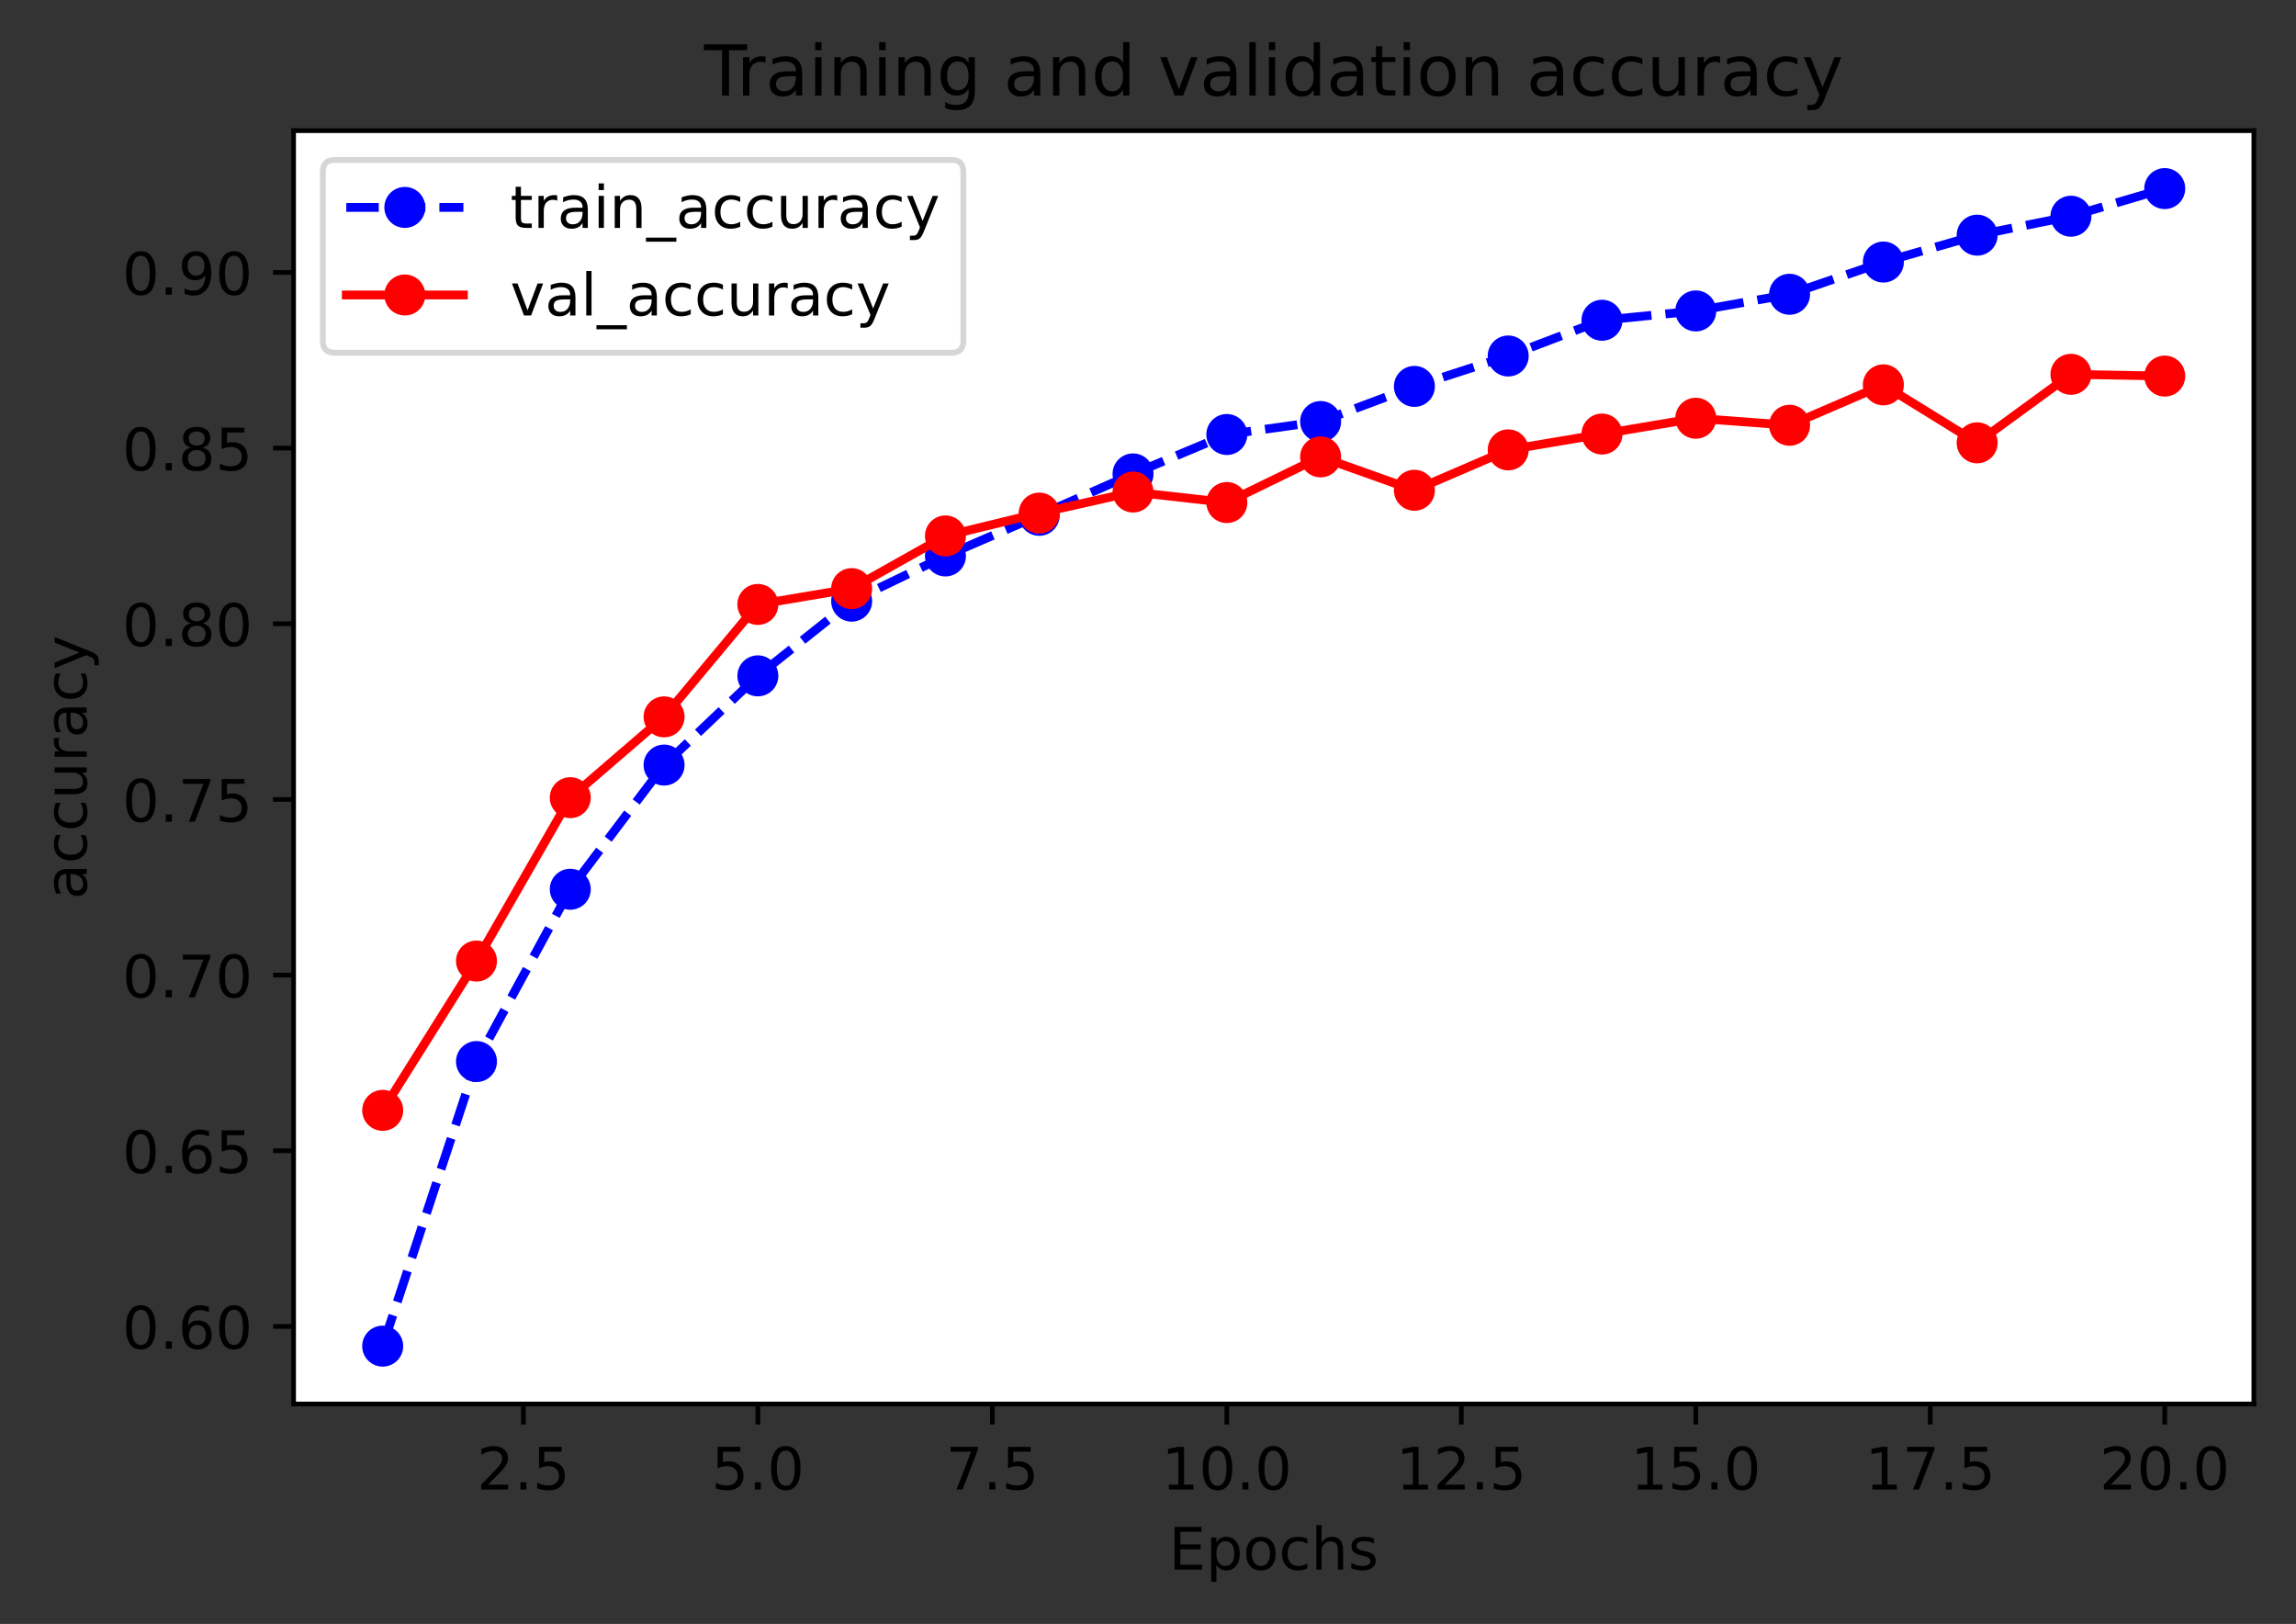 <svg xmlns="http://www.w3.org/2000/svg" xmlns:xlink="http://www.w3.org/1999/xlink" width="522.858" height="369.752" version="1.1" viewBox="0 0 392.144 277.314"><rect x="0" y="0" width="392.144" height="277.314" fill="#333333" stroke="none"/><defs><style type="text/css">*{stroke-linecap:butt;stroke-linejoin:round}</style></defs><g id="figure_1"><g id="patch_1"><path d="M 0 277.314 L 392.144 277.314 L 392.144 0 L 0 0 z" style="fill:none"/></g><g id="axes_1"><g id="patch_2"><path d="M 50.144 239.758 L 384.944 239.758 L 384.944 22.318 L 50.144 22.318 z" style="fill:#fff"/></g><g id="matplotlib.axis_1"><g id="xtick_1"><g id="line2d_1"><defs><path id="m5e12cda0cb" d="M 0 0 L 0 3.5" style="stroke:#000;stroke-width:.8"/></defs><g><use style="stroke:#000;stroke-width:.8" x="89.391" y="239.758" xlink:href="#m5e12cda0cb"/></g></g><g id="text_1"><defs><path id="DejaVuSans-50" d="M 19.188 8.297 L 53.609 8.297 L 53.609 0 L 7.328 0 L 7.328 8.297 Q 12.938 14.109 22.625 23.891 Q 32.328 33.688 34.812 36.531 Q 39.547 41.844 41.422 45.531 Q 43.312 49.219 43.312 52.781 Q 43.312 58.594 39.234 62.25 Q 35.156 65.922 28.609 65.922 Q 23.969 65.922 18.812 64.312 Q 13.672 62.703 7.812 59.422 L 7.812 69.391 Q 13.766 71.781 18.938 73 Q 24.125 74.219 28.422 74.219 Q 39.75 74.219 46.484 68.547 Q 53.219 62.891 53.219 53.422 Q 53.219 48.922 51.531 44.891 Q 49.859 40.875 45.406 35.406 Q 44.188 33.984 37.641 27.219 Q 31.109 20.453 19.188 8.297 z"/><path id="DejaVuSans-46" d="M 10.688 12.406 L 21 12.406 L 21 0 L 10.688 0 z"/><path id="DejaVuSans-53" d="M 10.797 72.906 L 49.516 72.906 L 49.516 64.594 L 19.828 64.594 L 19.828 46.734 Q 21.969 47.469 24.109 47.828 Q 26.266 48.188 28.422 48.188 Q 40.625 48.188 47.75 41.5 Q 54.891 34.812 54.891 23.391 Q 54.891 11.625 47.562 5.094 Q 40.234 -1.422 26.906 -1.422 Q 22.312 -1.422 17.547 -0.641 Q 12.797 0.141 7.719 1.703 L 7.719 11.625 Q 12.109 9.234 16.797 8.062 Q 21.484 6.891 26.703 6.891 Q 35.156 6.891 40.078 11.328 Q 45.016 15.766 45.016 23.391 Q 45.016 31 40.078 35.438 Q 35.156 39.891 26.703 39.891 Q 22.75 39.891 18.812 39.016 Q 14.891 38.141 10.797 36.281 z"/></defs><g transform="translate(81.439 254.357)scale(0.1 -0.1)"><use xlink:href="#DejaVuSans-50"/><use x="63.623" xlink:href="#DejaVuSans-46"/><use x="95.41" xlink:href="#DejaVuSans-53"/></g></g></g><g id="xtick_2"><g id="line2d_2"><g><use style="stroke:#000;stroke-width:.8" x="129.438" y="239.758" xlink:href="#m5e12cda0cb"/></g></g><g id="text_2"><defs><path id="DejaVuSans-48" d="M 31.781 66.406 Q 24.172 66.406 20.328 58.906 Q 16.5 51.422 16.5 36.375 Q 16.5 21.391 20.328 13.891 Q 24.172 6.391 31.781 6.391 Q 39.453 6.391 43.281 13.891 Q 47.125 21.391 47.125 36.375 Q 47.125 51.422 43.281 58.906 Q 39.453 66.406 31.781 66.406 z M 31.781 74.219 Q 44.047 74.219 50.516 64.516 Q 56.984 54.828 56.984 36.375 Q 56.984 17.969 50.516 8.266 Q 44.047 -1.422 31.781 -1.422 Q 19.531 -1.422 13.062 8.266 Q 6.594 17.969 6.594 36.375 Q 6.594 54.828 13.062 64.516 Q 19.531 74.219 31.781 74.219 z"/></defs><g transform="translate(121.487 254.357)scale(0.1 -0.1)"><use xlink:href="#DejaVuSans-53"/><use x="63.623" xlink:href="#DejaVuSans-46"/><use x="95.41" xlink:href="#DejaVuSans-48"/></g></g></g><g id="xtick_3"><g id="line2d_3"><g><use style="stroke:#000;stroke-width:.8" x="169.486" y="239.758" xlink:href="#m5e12cda0cb"/></g></g><g id="text_3"><defs><path id="DejaVuSans-55" d="M 8.203 72.906 L 55.078 72.906 L 55.078 68.703 L 28.609 0 L 18.312 0 L 43.219 64.594 L 8.203 64.594 z"/></defs><g transform="translate(161.535 254.357)scale(0.1 -0.1)"><use xlink:href="#DejaVuSans-55"/><use x="63.623" xlink:href="#DejaVuSans-46"/><use x="95.41" xlink:href="#DejaVuSans-53"/></g></g></g><g id="xtick_4"><g id="line2d_4"><g><use style="stroke:#000;stroke-width:.8" x="209.534" y="239.758" xlink:href="#m5e12cda0cb"/></g></g><g id="text_4"><defs><path id="DejaVuSans-49" d="M 12.406 8.297 L 28.516 8.297 L 28.516 63.922 L 10.984 60.406 L 10.984 69.391 L 28.422 72.906 L 38.281 72.906 L 38.281 8.297 L 54.391 8.297 L 54.391 0 L 12.406 0 z"/></defs><g transform="translate(198.401 254.357)scale(0.1 -0.1)"><use xlink:href="#DejaVuSans-49"/><use x="63.623" xlink:href="#DejaVuSans-48"/><use x="127.246" xlink:href="#DejaVuSans-46"/><use x="159.033" xlink:href="#DejaVuSans-48"/></g></g></g><g id="xtick_5"><g id="line2d_5"><g><use style="stroke:#000;stroke-width:.8" x="249.582" y="239.758" xlink:href="#m5e12cda0cb"/></g></g><g id="text_5"><g transform="translate(238.449 254.357)scale(0.1 -0.1)"><use xlink:href="#DejaVuSans-49"/><use x="63.623" xlink:href="#DejaVuSans-50"/><use x="127.246" xlink:href="#DejaVuSans-46"/><use x="159.033" xlink:href="#DejaVuSans-53"/></g></g></g><g id="xtick_6"><g id="line2d_6"><g><use style="stroke:#000;stroke-width:.8" x="289.63" y="239.758" xlink:href="#m5e12cda0cb"/></g></g><g id="text_6"><g transform="translate(278.497 254.357)scale(0.1 -0.1)"><use xlink:href="#DejaVuSans-49"/><use x="63.623" xlink:href="#DejaVuSans-53"/><use x="127.246" xlink:href="#DejaVuSans-46"/><use x="159.033" xlink:href="#DejaVuSans-48"/></g></g></g><g id="xtick_7"><g id="line2d_7"><g><use style="stroke:#000;stroke-width:.8" x="329.678" y="239.758" xlink:href="#m5e12cda0cb"/></g></g><g id="text_7"><g transform="translate(318.545 254.357)scale(0.1 -0.1)"><use xlink:href="#DejaVuSans-49"/><use x="63.623" xlink:href="#DejaVuSans-55"/><use x="127.246" xlink:href="#DejaVuSans-46"/><use x="159.033" xlink:href="#DejaVuSans-53"/></g></g></g><g id="xtick_8"><g id="line2d_8"><g><use style="stroke:#000;stroke-width:.8" x="369.726" y="239.758" xlink:href="#m5e12cda0cb"/></g></g><g id="text_8"><g transform="translate(358.593 254.357)scale(0.1 -0.1)"><use xlink:href="#DejaVuSans-50"/><use x="63.623" xlink:href="#DejaVuSans-48"/><use x="127.246" xlink:href="#DejaVuSans-46"/><use x="159.033" xlink:href="#DejaVuSans-48"/></g></g></g><g id="text_9"><defs><path id="DejaVuSans-69" d="M 9.812 72.906 L 55.906 72.906 L 55.906 64.594 L 19.672 64.594 L 19.672 43.016 L 54.391 43.016 L 54.391 34.719 L 19.672 34.719 L 19.672 8.297 L 56.781 8.297 L 56.781 0 L 9.812 0 z"/><path id="DejaVuSans-112" d="M 18.109 8.203 L 18.109 -20.797 L 9.078 -20.797 L 9.078 54.688 L 18.109 54.688 L 18.109 46.391 Q 20.953 51.266 25.266 53.625 Q 29.594 56 35.594 56 Q 45.562 56 51.781 48.094 Q 58.016 40.188 58.016 27.297 Q 58.016 14.406 51.781 6.484 Q 45.562 -1.422 35.594 -1.422 Q 29.594 -1.422 25.266 0.953 Q 20.953 3.328 18.109 8.203 z M 48.688 27.297 Q 48.688 37.203 44.609 42.844 Q 40.531 48.484 33.406 48.484 Q 26.266 48.484 22.188 42.844 Q 18.109 37.203 18.109 27.297 Q 18.109 17.391 22.188 11.75 Q 26.266 6.109 33.406 6.109 Q 40.531 6.109 44.609 11.75 Q 48.688 17.391 48.688 27.297 z"/><path id="DejaVuSans-111" d="M 30.609 48.391 Q 23.391 48.391 19.188 42.75 Q 14.984 37.109 14.984 27.297 Q 14.984 17.484 19.156 11.844 Q 23.344 6.203 30.609 6.203 Q 37.797 6.203 41.984 11.859 Q 46.188 17.531 46.188 27.297 Q 46.188 37.016 41.984 42.703 Q 37.797 48.391 30.609 48.391 z M 30.609 56 Q 42.328 56 49.016 48.375 Q 55.719 40.766 55.719 27.297 Q 55.719 13.875 49.016 6.219 Q 42.328 -1.422 30.609 -1.422 Q 18.844 -1.422 12.172 6.219 Q 5.516 13.875 5.516 27.297 Q 5.516 40.766 12.172 48.375 Q 18.844 56 30.609 56 z"/><path id="DejaVuSans-99" d="M 48.781 52.594 L 48.781 44.188 Q 44.969 46.297 41.141 47.344 Q 37.312 48.391 33.406 48.391 Q 24.656 48.391 19.812 42.844 Q 14.984 37.312 14.984 27.297 Q 14.984 17.281 19.812 11.734 Q 24.656 6.203 33.406 6.203 Q 37.312 6.203 41.141 7.25 Q 44.969 8.297 48.781 10.406 L 48.781 2.094 Q 45.016 0.344 40.984 -0.531 Q 36.969 -1.422 32.422 -1.422 Q 20.062 -1.422 12.781 6.344 Q 5.516 14.109 5.516 27.297 Q 5.516 40.672 12.859 48.328 Q 20.219 56 33.016 56 Q 37.156 56 41.109 55.141 Q 45.062 54.297 48.781 52.594 z"/><path id="DejaVuSans-104" d="M 54.891 33.016 L 54.891 0 L 45.906 0 L 45.906 32.719 Q 45.906 40.484 42.875 44.328 Q 39.844 48.188 33.797 48.188 Q 26.516 48.188 22.312 43.547 Q 18.109 38.922 18.109 30.906 L 18.109 0 L 9.078 0 L 9.078 75.984 L 18.109 75.984 L 18.109 46.188 Q 21.344 51.125 25.703 53.562 Q 30.078 56 35.797 56 Q 45.219 56 50.047 50.172 Q 54.891 44.344 54.891 33.016 z"/><path id="DejaVuSans-115" d="M 44.281 53.078 L 44.281 44.578 Q 40.484 46.531 36.375 47.5 Q 32.281 48.484 27.875 48.484 Q 21.188 48.484 17.844 46.438 Q 14.5 44.391 14.5 40.281 Q 14.5 37.156 16.891 35.375 Q 19.281 33.594 26.516 31.984 L 29.594 31.297 Q 39.156 29.25 43.188 25.516 Q 47.219 21.781 47.219 15.094 Q 47.219 7.469 41.188 3.016 Q 35.156 -1.422 24.609 -1.422 Q 20.219 -1.422 15.453 -0.562 Q 10.688 0.297 5.422 2 L 5.422 11.281 Q 10.406 8.688 15.234 7.391 Q 20.062 6.109 24.812 6.109 Q 31.156 6.109 34.562 8.281 Q 37.984 10.453 37.984 14.406 Q 37.984 18.062 35.516 20.016 Q 33.062 21.969 24.703 23.781 L 21.578 24.516 Q 13.234 26.266 9.516 29.906 Q 5.812 33.547 5.812 39.891 Q 5.812 47.609 11.281 51.797 Q 16.75 56 26.812 56 Q 31.781 56 36.172 55.266 Q 40.578 54.547 44.281 53.078 z"/></defs><g transform="translate(199.628 268.035)scale(0.1 -0.1)"><use xlink:href="#DejaVuSans-69"/><use x="63.184" xlink:href="#DejaVuSans-112"/><use x="126.66" xlink:href="#DejaVuSans-111"/><use x="187.842" xlink:href="#DejaVuSans-99"/><use x="242.822" xlink:href="#DejaVuSans-104"/><use x="306.201" xlink:href="#DejaVuSans-115"/></g></g></g><g id="matplotlib.axis_2"><g id="ytick_1"><g id="line2d_9"><defs><path id="mf17ecf5f72" d="M 0 0 L -3.5 0" style="stroke:#000;stroke-width:.8"/></defs><g><use style="stroke:#000;stroke-width:.8" x="50.144" y="226.51" xlink:href="#mf17ecf5f72"/></g></g><g id="text_10"><defs><path id="DejaVuSans-54" d="M 33.016 40.375 Q 26.375 40.375 22.484 35.828 Q 18.609 31.297 18.609 23.391 Q 18.609 15.531 22.484 10.953 Q 26.375 6.391 33.016 6.391 Q 39.656 6.391 43.531 10.953 Q 47.406 15.531 47.406 23.391 Q 47.406 31.297 43.531 35.828 Q 39.656 40.375 33.016 40.375 z M 52.594 71.297 L 52.594 62.312 Q 48.875 64.062 45.094 64.984 Q 41.312 65.922 37.594 65.922 Q 27.828 65.922 22.672 59.328 Q 17.531 52.734 16.797 39.406 Q 19.672 43.656 24.016 45.922 Q 28.375 48.188 33.594 48.188 Q 44.578 48.188 50.953 41.516 Q 57.328 34.859 57.328 23.391 Q 57.328 12.156 50.688 5.359 Q 44.047 -1.422 33.016 -1.422 Q 20.359 -1.422 13.672 8.266 Q 6.984 17.969 6.984 36.375 Q 6.984 53.656 15.188 63.938 Q 23.391 74.219 37.203 74.219 Q 40.922 74.219 44.703 73.484 Q 48.484 72.75 52.594 71.297 z"/></defs><g transform="translate(20.878 230.309)scale(0.1 -0.1)"><use xlink:href="#DejaVuSans-48"/><use x="63.623" xlink:href="#DejaVuSans-46"/><use x="95.41" xlink:href="#DejaVuSans-54"/><use x="159.033" xlink:href="#DejaVuSans-48"/></g></g></g><g id="ytick_2"><g id="line2d_10"><g><use style="stroke:#000;stroke-width:.8" x="50.144" y="196.512" xlink:href="#mf17ecf5f72"/></g></g><g id="text_11"><g transform="translate(20.878 200.311)scale(0.1 -0.1)"><use xlink:href="#DejaVuSans-48"/><use x="63.623" xlink:href="#DejaVuSans-46"/><use x="95.41" xlink:href="#DejaVuSans-54"/><use x="159.033" xlink:href="#DejaVuSans-53"/></g></g></g><g id="ytick_3"><g id="line2d_11"><g><use style="stroke:#000;stroke-width:.8" x="50.144" y="166.514" xlink:href="#mf17ecf5f72"/></g></g><g id="text_12"><g transform="translate(20.878 170.313)scale(0.1 -0.1)"><use xlink:href="#DejaVuSans-48"/><use x="63.623" xlink:href="#DejaVuSans-46"/><use x="95.41" xlink:href="#DejaVuSans-55"/><use x="159.033" xlink:href="#DejaVuSans-48"/></g></g></g><g id="ytick_4"><g id="line2d_12"><g><use style="stroke:#000;stroke-width:.8" x="50.144" y="136.516" xlink:href="#mf17ecf5f72"/></g></g><g id="text_13"><g transform="translate(20.878 140.315)scale(0.1 -0.1)"><use xlink:href="#DejaVuSans-48"/><use x="63.623" xlink:href="#DejaVuSans-46"/><use x="95.41" xlink:href="#DejaVuSans-55"/><use x="159.033" xlink:href="#DejaVuSans-53"/></g></g></g><g id="ytick_5"><g id="line2d_13"><g><use style="stroke:#000;stroke-width:.8" x="50.144" y="106.518" xlink:href="#mf17ecf5f72"/></g></g><g id="text_14"><defs><path id="DejaVuSans-56" d="M 31.781 34.625 Q 24.75 34.625 20.719 30.859 Q 16.703 27.094 16.703 20.516 Q 16.703 13.922 20.719 10.156 Q 24.75 6.391 31.781 6.391 Q 38.812 6.391 42.859 10.172 Q 46.922 13.969 46.922 20.516 Q 46.922 27.094 42.891 30.859 Q 38.875 34.625 31.781 34.625 z M 21.922 38.812 Q 15.578 40.375 12.031 44.719 Q 8.5 49.078 8.5 55.328 Q 8.5 64.062 14.719 69.141 Q 20.953 74.219 31.781 74.219 Q 42.672 74.219 48.875 69.141 Q 55.078 64.062 55.078 55.328 Q 55.078 49.078 51.531 44.719 Q 48 40.375 41.703 38.812 Q 48.828 37.156 52.797 32.312 Q 56.781 27.484 56.781 20.516 Q 56.781 9.906 50.312 4.234 Q 43.844 -1.422 31.781 -1.422 Q 19.734 -1.422 13.25 4.234 Q 6.781 9.906 6.781 20.516 Q 6.781 27.484 10.781 32.312 Q 14.797 37.156 21.922 38.812 z M 18.312 54.391 Q 18.312 48.734 21.844 45.562 Q 25.391 42.391 31.781 42.391 Q 38.141 42.391 41.719 45.562 Q 45.312 48.734 45.312 54.391 Q 45.312 60.062 41.719 63.234 Q 38.141 66.406 31.781 66.406 Q 25.391 66.406 21.844 63.234 Q 18.312 60.062 18.312 54.391 z"/></defs><g transform="translate(20.878 110.317)scale(0.1 -0.1)"><use xlink:href="#DejaVuSans-48"/><use x="63.623" xlink:href="#DejaVuSans-46"/><use x="95.41" xlink:href="#DejaVuSans-56"/><use x="159.033" xlink:href="#DejaVuSans-48"/></g></g></g><g id="ytick_6"><g id="line2d_14"><g><use style="stroke:#000;stroke-width:.8" x="50.144" y="76.52" xlink:href="#mf17ecf5f72"/></g></g><g id="text_15"><g transform="translate(20.878 80.32)scale(0.1 -0.1)"><use xlink:href="#DejaVuSans-48"/><use x="63.623" xlink:href="#DejaVuSans-46"/><use x="95.41" xlink:href="#DejaVuSans-56"/><use x="159.033" xlink:href="#DejaVuSans-53"/></g></g></g><g id="ytick_7"><g id="line2d_15"><g><use style="stroke:#000;stroke-width:.8" x="50.144" y="46.522" xlink:href="#mf17ecf5f72"/></g></g><g id="text_16"><defs><path id="DejaVuSans-57" d="M 10.984 1.516 L 10.984 10.5 Q 14.703 8.734 18.5 7.812 Q 22.312 6.891 25.984 6.891 Q 35.75 6.891 40.891 13.453 Q 46.047 20.016 46.781 33.406 Q 43.953 29.203 39.594 26.953 Q 35.25 24.703 29.984 24.703 Q 19.047 24.703 12.672 31.312 Q 6.297 37.938 6.297 49.422 Q 6.297 60.641 12.938 67.422 Q 19.578 74.219 30.609 74.219 Q 43.266 74.219 49.922 64.516 Q 56.594 54.828 56.594 36.375 Q 56.594 19.141 48.406 8.859 Q 40.234 -1.422 26.422 -1.422 Q 22.703 -1.422 18.891 -0.688 Q 15.094 0.047 10.984 1.516 z M 30.609 32.422 Q 37.25 32.422 41.125 36.953 Q 45.016 41.5 45.016 49.422 Q 45.016 57.281 41.125 61.844 Q 37.25 66.406 30.609 66.406 Q 23.969 66.406 20.094 61.844 Q 16.219 57.281 16.219 49.422 Q 16.219 41.5 20.094 36.953 Q 23.969 32.422 30.609 32.422 z"/></defs><g transform="translate(20.878 50.322)scale(0.1 -0.1)"><use xlink:href="#DejaVuSans-48"/><use x="63.623" xlink:href="#DejaVuSans-46"/><use x="95.41" xlink:href="#DejaVuSans-57"/><use x="159.033" xlink:href="#DejaVuSans-48"/></g></g></g><g id="text_17"><defs><path id="DejaVuSans-97" d="M 34.281 27.484 Q 23.391 27.484 19.188 25 Q 14.984 22.516 14.984 16.5 Q 14.984 11.719 18.141 8.906 Q 21.297 6.109 26.703 6.109 Q 34.188 6.109 38.703 11.406 Q 43.219 16.703 43.219 25.484 L 43.219 27.484 z M 52.203 31.203 L 52.203 0 L 43.219 0 L 43.219 8.297 Q 40.141 3.328 35.547 0.953 Q 30.953 -1.422 24.312 -1.422 Q 15.922 -1.422 10.953 3.297 Q 6 8.016 6 15.922 Q 6 25.141 12.172 29.828 Q 18.359 34.516 30.609 34.516 L 43.219 34.516 L 43.219 35.406 Q 43.219 41.609 39.141 45 Q 35.062 48.391 27.688 48.391 Q 23 48.391 18.547 47.266 Q 14.109 46.141 10.016 43.891 L 10.016 52.203 Q 14.938 54.109 19.578 55.047 Q 24.219 56 28.609 56 Q 40.484 56 46.344 49.844 Q 52.203 43.703 52.203 31.203 z"/><path id="DejaVuSans-117" d="M 8.5 21.578 L 8.5 54.688 L 17.484 54.688 L 17.484 21.922 Q 17.484 14.156 20.5 10.266 Q 23.531 6.391 29.594 6.391 Q 36.859 6.391 41.078 11.031 Q 45.312 15.672 45.312 23.688 L 45.312 54.688 L 54.297 54.688 L 54.297 0 L 45.312 0 L 45.312 8.406 Q 42.047 3.422 37.719 1 Q 33.406 -1.422 27.688 -1.422 Q 18.266 -1.422 13.375 4.438 Q 8.5 10.297 8.5 21.578 z M 31.109 56 z"/><path id="DejaVuSans-114" d="M 41.109 46.297 Q 39.594 47.172 37.812 47.578 Q 36.031 48 33.891 48 Q 26.266 48 22.188 43.047 Q 18.109 38.094 18.109 28.812 L 18.109 0 L 9.078 0 L 9.078 54.688 L 18.109 54.688 L 18.109 46.188 Q 20.953 51.172 25.484 53.578 Q 30.031 56 36.531 56 Q 37.453 56 38.578 55.875 Q 39.703 55.766 41.062 55.516 z"/><path id="DejaVuSans-121" d="M 32.172 -5.078 Q 28.375 -14.844 24.75 -17.812 Q 21.141 -20.797 15.094 -20.797 L 7.906 -20.797 L 7.906 -13.281 L 13.188 -13.281 Q 16.891 -13.281 18.938 -11.516 Q 21 -9.766 23.484 -3.219 L 25.094 0.875 L 2.984 54.688 L 12.5 54.688 L 29.594 11.922 L 46.688 54.688 L 56.203 54.688 z"/></defs><g transform="translate(14.798 153.597)rotate(-90)scale(0.1 -0.1)"><use xlink:href="#DejaVuSans-97"/><use x="61.279" xlink:href="#DejaVuSans-99"/><use x="116.26" xlink:href="#DejaVuSans-99"/><use x="171.24" xlink:href="#DejaVuSans-117"/><use x="234.619" xlink:href="#DejaVuSans-114"/><use x="275.732" xlink:href="#DejaVuSans-97"/><use x="337.012" xlink:href="#DejaVuSans-99"/><use x="391.992" xlink:href="#DejaVuSans-121"/></g></g></g><g id="line2d_16"><path d="M 65.362 229.874 L 81.381 181.278 L 97.4 151.854 L 113.419 130.647 L 129.438 115.413 L 145.458 102.658 L 161.477 94.936 L 177.496 87.998 L 193.515 80.929 L 209.534 74.199 L 225.553 71.981 L 241.572 65.982 L 257.592 60.791 L 273.611 54.687 L 289.63 53.096 L 305.649 50.253 L 321.668 44.749 L 337.687 40.158 L 353.706 36.923 L 369.726 32.202" clip-path="url(#pfb17d7dbc8)" style="fill:none;stroke:#00f;stroke-dasharray:5.55,2.4;stroke-dashoffset:0;stroke-width:1.5"/><defs><path id="mc86d712681" d="M 0 3 C 0.796 3 1.559 2.684 2.121 2.121 C 2.684 1.559 3 0.796 3 0 C 3 -0.796 2.684 -1.559 2.121 -2.121 C 1.559 -2.684 0.796 -3 0 -3 C -0.796 -3 -1.559 -2.684 -2.121 -2.121 C -2.684 -1.559 -3 -0.796 -3 0 C -3 0.796 -2.684 1.559 -2.121 2.121 C -1.559 2.684 -0.796 3 0 3 z" style="stroke:#00f"/></defs><g clip-path="url(#pfb17d7dbc8)"><use style="fill:#00f;stroke:#00f" x="65.362" y="229.874" xlink:href="#mc86d712681"/><use style="fill:#00f;stroke:#00f" x="81.381" y="181.278" xlink:href="#mc86d712681"/><use style="fill:#00f;stroke:#00f" x="97.4" y="151.854" xlink:href="#mc86d712681"/><use style="fill:#00f;stroke:#00f" x="113.419" y="130.647" xlink:href="#mc86d712681"/><use style="fill:#00f;stroke:#00f" x="129.438" y="115.413" xlink:href="#mc86d712681"/><use style="fill:#00f;stroke:#00f" x="145.458" y="102.658" xlink:href="#mc86d712681"/><use style="fill:#00f;stroke:#00f" x="161.477" y="94.936" xlink:href="#mc86d712681"/><use style="fill:#00f;stroke:#00f" x="177.496" y="87.998" xlink:href="#mc86d712681"/><use style="fill:#00f;stroke:#00f" x="193.515" y="80.929" xlink:href="#mc86d712681"/><use style="fill:#00f;stroke:#00f" x="209.534" y="74.199" xlink:href="#mc86d712681"/><use style="fill:#00f;stroke:#00f" x="225.553" y="71.981" xlink:href="#mc86d712681"/><use style="fill:#00f;stroke:#00f" x="241.572" y="65.982" xlink:href="#mc86d712681"/><use style="fill:#00f;stroke:#00f" x="257.592" y="60.791" xlink:href="#mc86d712681"/><use style="fill:#00f;stroke:#00f" x="273.611" y="54.687" xlink:href="#mc86d712681"/><use style="fill:#00f;stroke:#00f" x="289.63" y="53.096" xlink:href="#mc86d712681"/><use style="fill:#00f;stroke:#00f" x="305.649" y="50.253" xlink:href="#mc86d712681"/><use style="fill:#00f;stroke:#00f" x="321.668" y="44.749" xlink:href="#mc86d712681"/><use style="fill:#00f;stroke:#00f" x="337.687" y="40.158" xlink:href="#mc86d712681"/><use style="fill:#00f;stroke:#00f" x="353.706" y="36.923" xlink:href="#mc86d712681"/><use style="fill:#00f;stroke:#00f" x="369.726" y="32.202" xlink:href="#mc86d712681"/></g></g><g id="line2d_17"><path d="M 65.362 189.612 L 81.381 164.114 L 97.4 136.216 L 113.419 122.417 L 129.438 103.218 L 145.458 100.519 L 161.477 91.519 L 177.496 87.62 L 193.515 84.02 L 209.534 85.82 L 225.553 78.02 L 241.572 83.72 L 257.592 76.82 L 273.611 74.12 L 289.63 71.421 L 305.649 72.621 L 321.668 65.721 L 337.687 75.62 L 353.706 63.921 L 369.726 64.221" clip-path="url(#pfb17d7dbc8)" style="fill:none;stroke:red;stroke-linecap:square;stroke-width:1.5"/><defs><path id="m72760c056c" d="M 0 3 C 0.796 3 1.559 2.684 2.121 2.121 C 2.684 1.559 3 0.796 3 0 C 3 -0.796 2.684 -1.559 2.121 -2.121 C 1.559 -2.684 0.796 -3 0 -3 C -0.796 -3 -1.559 -2.684 -2.121 -2.121 C -2.684 -1.559 -3 -0.796 -3 0 C -3 0.796 -2.684 1.559 -2.121 2.121 C -1.559 2.684 -0.796 3 0 3 z" style="stroke:red"/></defs><g clip-path="url(#pfb17d7dbc8)"><use style="fill:red;stroke:red" x="65.362" y="189.612" xlink:href="#m72760c056c"/><use style="fill:red;stroke:red" x="81.381" y="164.114" xlink:href="#m72760c056c"/><use style="fill:red;stroke:red" x="97.4" y="136.216" xlink:href="#m72760c056c"/><use style="fill:red;stroke:red" x="113.419" y="122.417" xlink:href="#m72760c056c"/><use style="fill:red;stroke:red" x="129.438" y="103.218" xlink:href="#m72760c056c"/><use style="fill:red;stroke:red" x="145.458" y="100.519" xlink:href="#m72760c056c"/><use style="fill:red;stroke:red" x="161.477" y="91.519" xlink:href="#m72760c056c"/><use style="fill:red;stroke:red" x="177.496" y="87.62" xlink:href="#m72760c056c"/><use style="fill:red;stroke:red" x="193.515" y="84.02" xlink:href="#m72760c056c"/><use style="fill:red;stroke:red" x="209.534" y="85.82" xlink:href="#m72760c056c"/><use style="fill:red;stroke:red" x="225.553" y="78.02" xlink:href="#m72760c056c"/><use style="fill:red;stroke:red" x="241.572" y="83.72" xlink:href="#m72760c056c"/><use style="fill:red;stroke:red" x="257.592" y="76.82" xlink:href="#m72760c056c"/><use style="fill:red;stroke:red" x="273.611" y="74.12" xlink:href="#m72760c056c"/><use style="fill:red;stroke:red" x="289.63" y="71.421" xlink:href="#m72760c056c"/><use style="fill:red;stroke:red" x="305.649" y="72.621" xlink:href="#m72760c056c"/><use style="fill:red;stroke:red" x="321.668" y="65.721" xlink:href="#m72760c056c"/><use style="fill:red;stroke:red" x="337.687" y="75.62" xlink:href="#m72760c056c"/><use style="fill:red;stroke:red" x="353.706" y="63.921" xlink:href="#m72760c056c"/><use style="fill:red;stroke:red" x="369.726" y="64.221" xlink:href="#m72760c056c"/></g></g><g id="patch_3"><path d="M 50.144 239.758 L 50.144 22.318" style="fill:none;stroke:#000;stroke-linecap:square;stroke-linejoin:miter;stroke-width:.8"/></g><g id="patch_4"><path d="M 384.944 239.758 L 384.944 22.318" style="fill:none;stroke:#000;stroke-linecap:square;stroke-linejoin:miter;stroke-width:.8"/></g><g id="patch_5"><path d="M 50.144 239.758 L 384.944 239.758" style="fill:none;stroke:#000;stroke-linecap:square;stroke-linejoin:miter;stroke-width:.8"/></g><g id="patch_6"><path d="M 50.144 22.318 L 384.944 22.318" style="fill:none;stroke:#000;stroke-linecap:square;stroke-linejoin:miter;stroke-width:.8"/></g><g id="text_18"><defs><path id="DejaVuSans-84" d="M -0.297 72.906 L 61.375 72.906 L 61.375 64.594 L 35.5 64.594 L 35.5 0 L 25.594 0 L 25.594 64.594 L -0.297 64.594 z"/><path id="DejaVuSans-105" d="M 9.422 54.688 L 18.406 54.688 L 18.406 0 L 9.422 0 z M 9.422 75.984 L 18.406 75.984 L 18.406 64.594 L 9.422 64.594 z"/><path id="DejaVuSans-110" d="M 54.891 33.016 L 54.891 0 L 45.906 0 L 45.906 32.719 Q 45.906 40.484 42.875 44.328 Q 39.844 48.188 33.797 48.188 Q 26.516 48.188 22.312 43.547 Q 18.109 38.922 18.109 30.906 L 18.109 0 L 9.078 0 L 9.078 54.688 L 18.109 54.688 L 18.109 46.188 Q 21.344 51.125 25.703 53.562 Q 30.078 56 35.797 56 Q 45.219 56 50.047 50.172 Q 54.891 44.344 54.891 33.016 z"/><path id="DejaVuSans-103" d="M 45.406 27.984 Q 45.406 37.75 41.375 43.109 Q 37.359 48.484 30.078 48.484 Q 22.859 48.484 18.828 43.109 Q 14.797 37.75 14.797 27.984 Q 14.797 18.266 18.828 12.891 Q 22.859 7.516 30.078 7.516 Q 37.359 7.516 41.375 12.891 Q 45.406 18.266 45.406 27.984 z M 54.391 6.781 Q 54.391 -7.172 48.188 -13.984 Q 42 -20.797 29.203 -20.797 Q 24.469 -20.797 20.266 -20.094 Q 16.062 -19.391 12.109 -17.922 L 12.109 -9.188 Q 16.062 -11.328 19.922 -12.344 Q 23.781 -13.375 27.781 -13.375 Q 36.625 -13.375 41.016 -8.766 Q 45.406 -4.156 45.406 5.172 L 45.406 9.625 Q 42.625 4.781 38.281 2.391 Q 33.938 0 27.875 0 Q 17.828 0 11.672 7.656 Q 5.516 15.328 5.516 27.984 Q 5.516 40.672 11.672 48.328 Q 17.828 56 27.875 56 Q 33.938 56 38.281 53.609 Q 42.625 51.219 45.406 46.391 L 45.406 54.688 L 54.391 54.688 z"/><path id="DejaVuSans-32"/><path id="DejaVuSans-100" d="M 45.406 46.391 L 45.406 75.984 L 54.391 75.984 L 54.391 0 L 45.406 0 L 45.406 8.203 Q 42.578 3.328 38.25 0.953 Q 33.938 -1.422 27.875 -1.422 Q 17.969 -1.422 11.734 6.484 Q 5.516 14.406 5.516 27.297 Q 5.516 40.188 11.734 48.094 Q 17.969 56 27.875 56 Q 33.938 56 38.25 53.625 Q 42.578 51.266 45.406 46.391 z M 14.797 27.297 Q 14.797 17.391 18.875 11.75 Q 22.953 6.109 30.078 6.109 Q 37.203 6.109 41.297 11.75 Q 45.406 17.391 45.406 27.297 Q 45.406 37.203 41.297 42.844 Q 37.203 48.484 30.078 48.484 Q 22.953 48.484 18.875 42.844 Q 14.797 37.203 14.797 27.297 z"/><path id="DejaVuSans-118" d="M 2.984 54.688 L 12.5 54.688 L 29.594 8.797 L 46.688 54.688 L 56.203 54.688 L 35.688 0 L 23.484 0 z"/><path id="DejaVuSans-108" d="M 9.422 75.984 L 18.406 75.984 L 18.406 0 L 9.422 0 z"/><path id="DejaVuSans-116" d="M 18.312 70.219 L 18.312 54.688 L 36.812 54.688 L 36.812 47.703 L 18.312 47.703 L 18.312 18.016 Q 18.312 11.328 20.141 9.422 Q 21.969 7.516 27.594 7.516 L 36.812 7.516 L 36.812 0 L 27.594 0 Q 17.188 0 13.234 3.875 Q 9.281 7.766 9.281 18.016 L 9.281 47.703 L 2.688 47.703 L 2.688 54.688 L 9.281 54.688 L 9.281 70.219 z"/></defs><g transform="translate(120.252 16.318)scale(0.12 -0.12)"><use xlink:href="#DejaVuSans-84"/><use x="46.334" xlink:href="#DejaVuSans-114"/><use x="87.447" xlink:href="#DejaVuSans-97"/><use x="148.727" xlink:href="#DejaVuSans-105"/><use x="176.51" xlink:href="#DejaVuSans-110"/><use x="239.889" xlink:href="#DejaVuSans-105"/><use x="267.672" xlink:href="#DejaVuSans-110"/><use x="331.051" xlink:href="#DejaVuSans-103"/><use x="394.527" xlink:href="#DejaVuSans-32"/><use x="426.314" xlink:href="#DejaVuSans-97"/><use x="487.594" xlink:href="#DejaVuSans-110"/><use x="550.973" xlink:href="#DejaVuSans-100"/><use x="614.449" xlink:href="#DejaVuSans-32"/><use x="646.236" xlink:href="#DejaVuSans-118"/><use x="705.416" xlink:href="#DejaVuSans-97"/><use x="766.695" xlink:href="#DejaVuSans-108"/><use x="794.479" xlink:href="#DejaVuSans-105"/><use x="822.262" xlink:href="#DejaVuSans-100"/><use x="885.738" xlink:href="#DejaVuSans-97"/><use x="947.018" xlink:href="#DejaVuSans-116"/><use x="986.227" xlink:href="#DejaVuSans-105"/><use x="1014.01" xlink:href="#DejaVuSans-111"/><use x="1075.191" xlink:href="#DejaVuSans-110"/><use x="1138.57" xlink:href="#DejaVuSans-32"/><use x="1170.357" xlink:href="#DejaVuSans-97"/><use x="1231.637" xlink:href="#DejaVuSans-99"/><use x="1286.617" xlink:href="#DejaVuSans-99"/><use x="1341.598" xlink:href="#DejaVuSans-117"/><use x="1404.977" xlink:href="#DejaVuSans-114"/><use x="1446.09" xlink:href="#DejaVuSans-97"/><use x="1507.369" xlink:href="#DejaVuSans-99"/><use x="1562.35" xlink:href="#DejaVuSans-121"/></g></g><g id="legend_1"><g id="patch_7"><path d="M 57.144 60.231 L 162.537 60.231 Q 164.537 60.231 164.537 58.231 L 164.537 29.318 Q 164.537 27.318 162.537 27.318 L 57.144 27.318 Q 55.144 27.318 55.144 29.318 L 55.144 58.231 Q 55.144 60.231 57.144 60.231 z" style="fill:#fff;opacity:.8;stroke:#ccc;stroke-linejoin:miter"/></g><g id="line2d_18"><path d="M 59.144 35.417 L 79.144 35.417" style="fill:none;stroke:#00f;stroke-dasharray:5.55,2.4;stroke-dashoffset:0;stroke-width:1.5"/></g><g id="line2d_19"><g><use style="fill:#00f;stroke:#00f" x="69.144" y="35.417" xlink:href="#mc86d712681"/></g></g><g id="text_19"><defs><path id="DejaVuSans-95" d="M 50.984 -16.609 L 50.984 -23.578 L -0.984 -23.578 L -0.984 -16.609 z"/></defs><g transform="translate(87.144 38.917)scale(0.1 -0.1)"><use xlink:href="#DejaVuSans-116"/><use x="39.209" xlink:href="#DejaVuSans-114"/><use x="80.322" xlink:href="#DejaVuSans-97"/><use x="141.602" xlink:href="#DejaVuSans-105"/><use x="169.385" xlink:href="#DejaVuSans-110"/><use x="232.764" xlink:href="#DejaVuSans-95"/><use x="282.764" xlink:href="#DejaVuSans-97"/><use x="344.043" xlink:href="#DejaVuSans-99"/><use x="399.023" xlink:href="#DejaVuSans-99"/><use x="454.004" xlink:href="#DejaVuSans-117"/><use x="517.383" xlink:href="#DejaVuSans-114"/><use x="558.496" xlink:href="#DejaVuSans-97"/><use x="619.775" xlink:href="#DejaVuSans-99"/><use x="674.756" xlink:href="#DejaVuSans-121"/></g></g><g id="line2d_20"><path d="M 59.144 50.373 L 79.144 50.373" style="fill:none;stroke:red;stroke-linecap:square;stroke-width:1.5"/></g><g id="line2d_21"><g><use style="fill:red;stroke:red" x="69.144" y="50.373" xlink:href="#m72760c056c"/></g></g><g id="text_20"><g transform="translate(87.144 53.873)scale(0.1 -0.1)"><use xlink:href="#DejaVuSans-118"/><use x="59.18" xlink:href="#DejaVuSans-97"/><use x="120.459" xlink:href="#DejaVuSans-108"/><use x="148.242" xlink:href="#DejaVuSans-95"/><use x="198.242" xlink:href="#DejaVuSans-97"/><use x="259.521" xlink:href="#DejaVuSans-99"/><use x="314.502" xlink:href="#DejaVuSans-99"/><use x="369.482" xlink:href="#DejaVuSans-117"/><use x="432.861" xlink:href="#DejaVuSans-114"/><use x="473.975" xlink:href="#DejaVuSans-97"/><use x="535.254" xlink:href="#DejaVuSans-99"/><use x="590.234" xlink:href="#DejaVuSans-121"/></g></g></g></g></g><defs><clipPath id="pfb17d7dbc8"><rect width="334.8" height="217.44" x="50.144" y="22.318"/></clipPath></defs></svg>